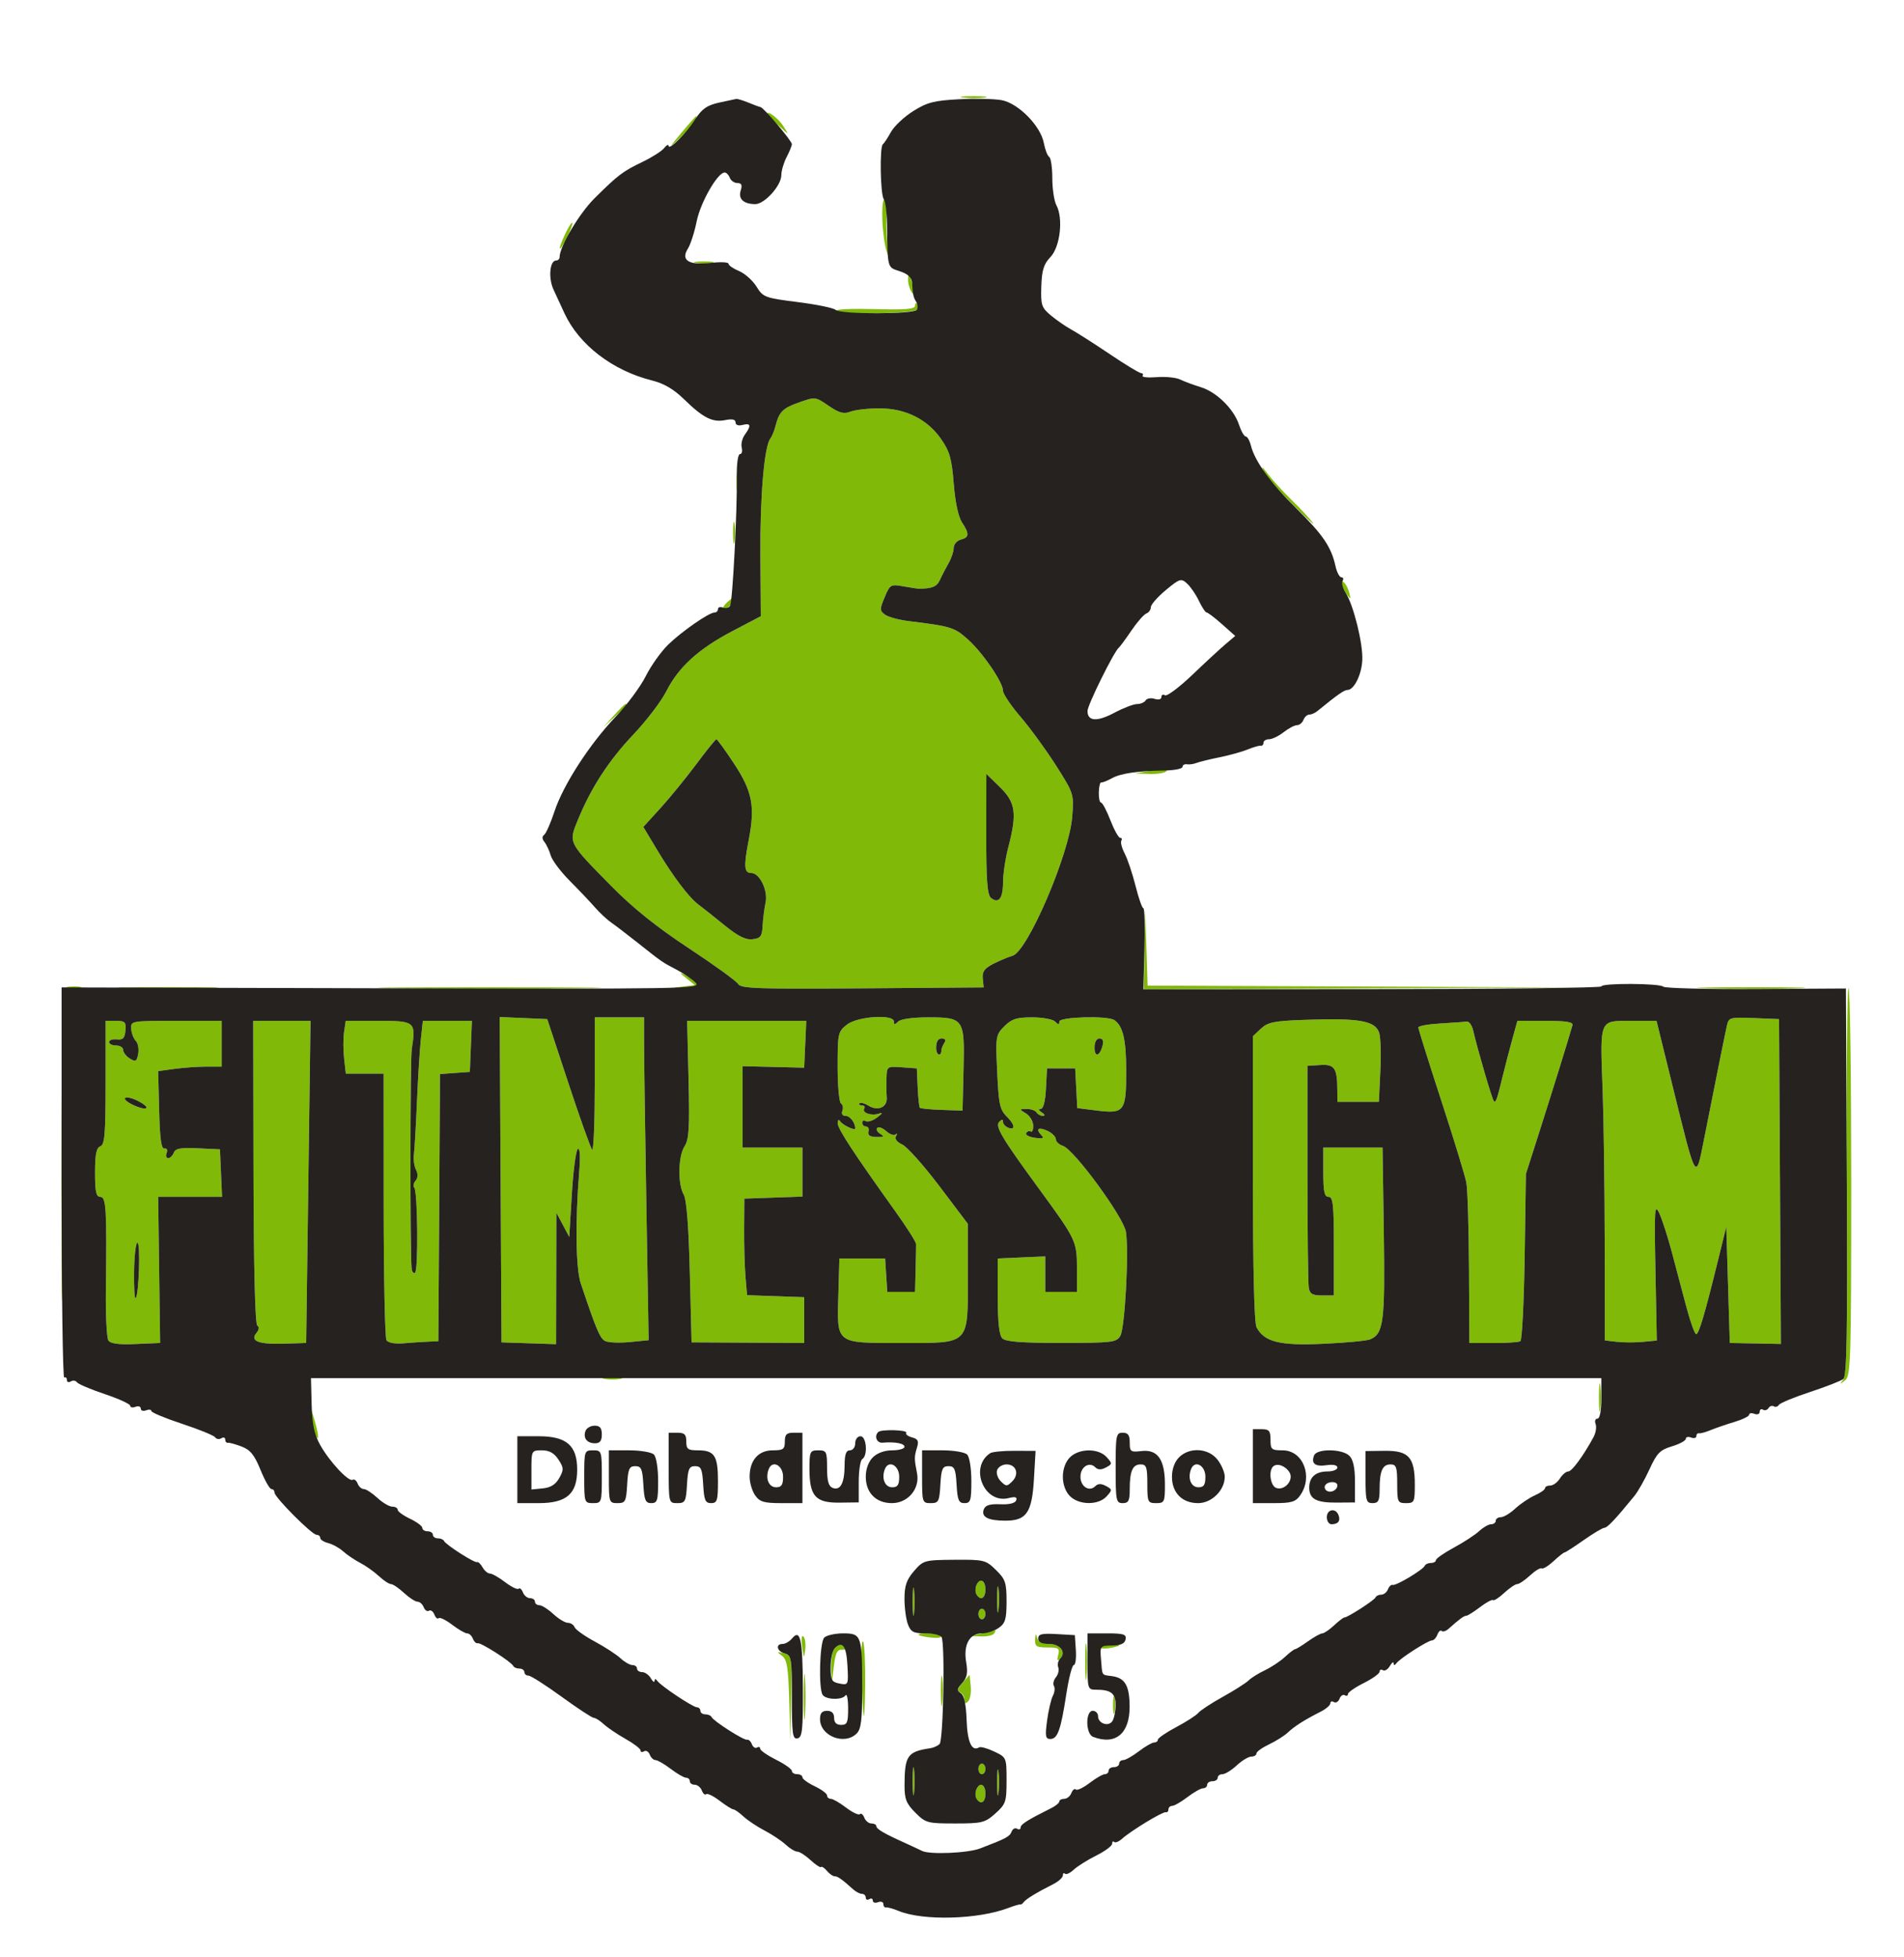 <svg xmlns="http://www.w3.org/2000/svg" width="541" height="556" viewBox="0 0 541 556" version="1.1"><path d="M 273.768 27.725 C 275.565 27.947, 278.265 27.943, 279.768 27.715 C 281.271 27.486, 279.800 27.304, 276.500 27.310 C 273.200 27.315, 271.971 27.502, 273.768 27.725 M 218 32.344 C 218 32.499, 219.412 33.948, 221.138 35.563 C 224.262 38.487, 224.268 38.489, 222.578 35.834 C 221.197 33.666, 218 31.229, 218 32.344 M 193.564 37.783 C 190.039 42.008, 189.969 42.187, 192.900 39.500 C 195.676 36.954, 198.720 32.925, 197.785 33.033 C 197.628 33.051, 195.729 35.188, 193.564 37.783 M 250.709 62.344 C 250.823 65.730, 251.383 69.850, 251.952 71.500 C 252.892 74.227, 252.926 74.135, 252.327 70.500 C 251.964 68.300, 251.763 64.402, 251.879 61.837 C 251.995 59.272, 251.733 56.952, 251.295 56.681 C 250.858 56.410, 250.594 58.959, 250.709 62.344 M 160.631 66.365 C 158.319 71.238, 158.676 72.309, 161.036 67.579 C 162.112 65.423, 162.828 63.495, 162.627 63.294 C 162.426 63.093, 161.528 64.475, 160.631 66.365 M 197.750 74.706 C 198.988 74.944, 201.012 74.944, 202.250 74.706 C 203.488 74.467, 202.475 74.272, 200 74.272 C 197.525 74.272, 196.512 74.467, 197.750 74.706 M 258.015 79.583 C 258.024 80.638, 258.487 82.175, 259.046 83 C 259.787 84.095, 259.880 83.691, 259.390 81.500 C 258.567 77.823, 257.995 77.025, 258.015 79.583 M 260 86.894 C 260 87.810, 257.108 88.042, 248.593 87.811 C 242.319 87.640, 237.395 87.838, 237.652 88.250 C 238.395 89.446, 259.789 89.150, 260.541 87.933 C 260.904 87.347, 260.930 86.597, 260.600 86.267 C 260.270 85.937, 260 86.219, 260 86.894 M 226.600 114.478 C 222.410 115.971, 221.337 117.092, 220.353 121 C 220.007 122.375, 219.346 123.985, 218.883 124.577 C 217.150 126.797, 215.933 141.060, 216.052 157.772 L 216.174 175.045 208.123 179.272 C 198.447 184.353, 192.788 189.502, 189.320 196.382 C 187.901 199.197, 183.702 204.707, 179.990 208.626 C 172.957 216.053, 167.971 223.719, 164.199 232.909 C 161.499 239.487, 161.331 239.154, 173.703 251.720 C 179.817 257.930, 186.535 263.317, 195.730 269.382 C 203.007 274.181, 209.328 278.764, 209.778 279.567 C 210.474 280.811, 215.696 280.988, 245.047 280.763 L 279.500 280.500 279.248 277.978 C 279.052 276.017, 279.718 275.088, 282.248 273.797 C 284.037 272.884, 286.488 271.859, 287.695 271.519 C 291.952 270.319, 303.836 242.652, 304.660 232.022 C 305.161 225.559, 305.120 225.428, 300.084 217.500 C 297.289 213.100, 292.752 206.874, 290.001 203.665 C 287.250 200.455, 285 197.119, 285 196.252 C 285 193.847, 279.322 185.524, 275.046 181.660 C 271.253 178.234, 270.130 177.884, 258.327 176.458 C 255.482 176.115, 252.402 175.283, 251.483 174.611 C 249.945 173.487, 249.937 173.087, 251.376 169.643 C 252.885 166.032, 253.075 165.922, 256.720 166.571 C 258.799 166.941, 260.725 167.243, 261 167.241 C 264.883 167.212, 266.198 166.672, 267.068 164.750 C 267.628 163.512, 268.735 161.375, 269.528 160 C 270.321 158.625, 270.977 156.670, 270.985 155.656 C 270.993 154.642, 271.900 153.577, 273 153.290 C 275.436 152.653, 275.500 151.693, 273.331 148.382 C 272.303 146.813, 271.404 142.588, 270.990 137.374 C 270.427 130.282, 269.845 128.233, 267.396 124.707 C 263.486 119.079, 257.282 116, 249.853 116 C 246.706 116, 243.032 116.417, 241.691 116.928 C 239.761 117.661, 238.505 117.348, 235.679 115.428 C 231.560 112.629, 231.736 112.647, 226.600 114.478 M 359.030 133.843 C 359.657 135.132, 363.386 139.407, 367.316 143.343 C 371.246 147.279, 373.811 149.600, 373.017 148.500 C 372.222 147.400, 369.500 144.475, 366.969 142 C 364.437 139.525, 361.358 136.150, 360.128 134.500 C 358.580 132.425, 358.241 132.222, 359.030 133.843 M 209.272 137 C 209.272 139.475, 209.467 140.488, 209.706 139.250 C 209.944 138.012, 209.944 135.988, 209.706 134.750 C 209.467 133.512, 209.272 134.525, 209.272 137 M 208.286 151.500 C 208.294 154.250, 208.488 155.256, 208.718 153.736 C 208.947 152.216, 208.941 149.966, 208.704 148.736 C 208.467 147.506, 208.279 148.750, 208.286 151.500 M 381 165.750 C 381 166.227, 381.653 167.491, 382.450 168.559 C 383.849 170.432, 383.880 170.420, 383.330 168.234 C 382.761 165.977, 381 164.099, 381 165.750 M 206.575 171.129 C 205.516 172.158, 205.124 173, 205.703 173 C 206.857 173, 209.523 170.162, 208.893 169.605 C 208.677 169.414, 207.634 170.100, 206.575 171.129 M 174.437 203.250 L 171.500 206.500 174.750 203.563 C 177.779 200.825, 178.460 200, 177.687 200 C 177.515 200, 176.052 201.463, 174.437 203.250 M 197.811 217.127 C 194.890 221.047, 190.317 226.650, 187.649 229.580 L 182.798 234.906 186.573 241.203 C 191.182 248.892, 195.793 255.010, 198.450 256.960 C 199.544 257.763, 202.842 260.378, 205.779 262.771 C 209.684 265.951, 211.844 267.038, 213.810 266.811 C 216.115 266.544, 216.527 265.999, 216.687 263 C 216.789 261.075, 217.170 258.088, 217.533 256.363 C 218.251 252.954, 215.843 248, 213.468 248 C 211.420 248, 211.278 246.149, 212.746 238.567 C 214.597 229.003, 213.764 224.769, 208.454 216.750 C 205.995 213.037, 203.790 210, 203.553 210 C 203.316 210, 200.732 213.207, 197.811 217.127 M 326.500 219 L 322.500 219.716 326.691 219.858 C 328.996 219.936, 331.160 219.550, 331.500 219 C 331.840 218.450, 331.754 218.064, 331.309 218.142 C 330.864 218.220, 328.700 218.606, 326.500 219 M 280.231 236.885 C 280.216 249.997, 280.523 254.189, 281.562 255.051 C 283.722 256.844, 285 255.208, 285 250.651 C 285 248.324, 285.675 243.829, 286.500 240.661 C 289.009 231.029, 288.584 227.976, 284.125 223.622 L 280.251 219.839 280.231 236.885 M 325.212 269.750 L 325 281 387.250 280.758 L 449.500 280.516 387.784 280.250 L 326.068 279.985 325.746 269.242 L 325.425 258.500 325.212 269.750 M 194.970 277.853 L 197.440 279.840 193.970 280.260 C 190.778 280.646, 190.850 280.693, 194.872 280.840 C 198.722 280.981, 199.091 280.814, 197.955 279.445 C 197.245 278.590, 195.727 277.435, 194.582 276.878 C 192.961 276.090, 193.047 276.306, 194.970 277.853 M 19.250 280.689 C 20.212 280.941, 21.788 280.941, 22.750 280.689 C 23.712 280.438, 22.925 280.232, 21 280.232 C 19.075 280.232, 18.288 280.438, 19.250 280.689 M 36.306 280.747 C 42.800 280.922, 53.150 280.921, 59.306 280.746 C 65.463 280.571, 60.150 280.428, 47.500 280.429 C 34.850 280.429, 29.813 280.573, 36.306 280.747 M 113.250 280.749 C 127.413 280.906, 150.588 280.906, 164.750 280.749 C 178.913 280.593, 167.325 280.465, 139 280.465 C 110.675 280.465, 99.088 280.593, 113.250 280.749 M 485.308 280.748 C 492.353 280.920, 503.603 280.919, 510.308 280.747 C 517.014 280.574, 511.250 280.433, 497.500 280.434 C 483.750 280.434, 478.264 280.576, 485.308 280.748 M 524.767 335.222 C 524.976 378.445, 524.762 390.603, 523.767 391.877 C 522.640 393.320, 522.694 393.348, 524.250 392.128 C 525.879 390.850, 526 386.955, 526 335.937 C 526 305.786, 525.663 280.909, 525.250 280.654 C 524.837 280.399, 524.620 304.955, 524.767 335.222 M 17.466 336 C 17.466 365.975, 17.594 378.237, 17.749 363.250 C 17.905 348.262, 17.905 323.737, 17.749 308.750 C 17.594 293.762, 17.466 306.025, 17.466 336 M 142.240 335.120 L 142.500 381.332 150.250 381.589 L 158 381.846 158.042 363.173 L 158.084 344.500 159.920 347.947 L 161.755 351.394 162.489 339.188 C 162.892 332.474, 163.656 326.713, 164.187 326.385 C 164.792 326.010, 164.928 328.523, 164.552 333.144 C 163.427 346.971, 163.615 360.383, 164.992 364.500 C 169.354 377.549, 170.458 380.173, 171.901 380.933 C 172.780 381.397, 175.932 381.537, 178.903 381.246 L 184.307 380.716 183.660 342.608 C 183.304 321.649, 183.010 301.012, 183.006 296.750 L 183 289 176 289 L 169 289 169 308.167 C 169 318.708, 168.662 326.996, 168.250 326.584 C 167.838 326.172, 164.800 317.659, 161.500 307.667 L 155.500 289.500 148.740 289.204 L 141.980 288.908 142.240 335.120 M 240.635 291.073 C 238.106 293.061, 238 293.544, 238 303.014 C 238 308.441, 238.430 313.148, 238.956 313.473 C 239.482 313.798, 239.659 314.725, 239.349 315.532 C 239.008 316.421, 239.378 317, 240.286 317 C 241.524 317, 243 318.931, 243 320.550 C 243 321.280, 239.500 319.646, 238.765 318.573 C 238.308 317.906, 238.025 318.096, 238.015 319.077 C 238 320.617, 242.486 327.474, 254.389 344.104 C 257.628 348.629, 260.286 352.820, 260.296 353.416 C 260.307 354.012, 260.244 357.313, 260.158 360.750 L 260 367 256.055 367 L 252.110 367 251.805 362.250 L 251.500 357.500 245 357.500 L 238.500 357.500 238.218 367.515 C 237.810 381.958, 237.228 381.500, 256.012 381.500 C 275.840 381.500, 275 382.353, 275 362.213 L 275 347.647 266.913 336.945 C 262.465 331.058, 257.715 325.736, 256.357 325.117 C 254.813 324.413, 254.156 323.525, 254.604 322.746 C 254.998 322.061, 254.948 321.838, 254.491 322.252 C 254.035 322.666, 252.836 322.256, 251.825 321.342 C 250.815 320.427, 249.666 320.001, 249.273 320.394 C 248.880 320.787, 249.220 321.527, 250.029 322.039 C 251.263 322.819, 251.218 322.972, 249.750 322.985 C 247.127 323.008, 246.484 322.629, 246.801 321.250 C 246.959 320.563, 246.618 320, 246.044 320 C 245.470 320, 245 319.523, 245 318.941 C 245 318.359, 245.449 318.160, 245.998 318.499 C 246.547 318.838, 248.010 318.359, 249.248 317.435 C 250.767 316.301, 250.930 315.947, 249.750 316.346 C 247.592 317.075, 244.813 316.112, 245.565 314.895 C 245.869 314.403, 245.566 314, 244.892 314 C 244.218 314, 243.923 313.744, 244.236 313.431 C 244.549 313.118, 245.689 313.414, 246.770 314.089 C 249.457 315.766, 252.187 314.538, 251.961 311.754 C 251.861 310.514, 251.828 308.012, 251.889 306.193 C 251.998 302.934, 252.063 302.890, 256.250 303.193 L 260.500 303.500 260.746 308.913 C 260.882 311.890, 261.165 314.498, 261.375 314.708 C 261.585 314.919, 264.400 315.183, 267.629 315.295 L 273.500 315.500 273.781 303.852 C 274.130 289.355, 273.888 289, 263.629 289 C 259.340 289, 255.912 289.488, 255.200 290.200 C 254.267 291.133, 254 291.133, 254 290.200 C 254 288.026, 243.649 288.702, 240.635 291.073 M 285.386 291.523 C 282.981 293.928, 282.883 294.473, 283.280 303.273 C 283.765 314.032, 284.002 315.144, 286.288 317.431 C 288.400 319.543, 288.516 321.135, 286.500 320.362 C 285.675 320.045, 285 319.294, 285 318.693 C 285 317.905, 284.696 317.904, 283.912 318.688 C 282.664 319.936, 284.630 323.239, 295.285 337.800 C 305.760 352.116, 305.992 352.601, 305.996 360.250 L 306 367 301.500 367 L 297 367 297 361.954 L 297 356.909 290.250 357.204 L 283.500 357.500 283.500 368.200 C 283.500 375.675, 283.894 379.292, 284.806 380.200 C 285.766 381.156, 290.224 381.497, 301.632 381.489 C 316.059 381.480, 317.235 381.339, 318.326 379.489 C 319.644 377.255, 320.817 355.440, 319.915 349.920 C 319.226 345.698, 305.154 326.501, 302.019 325.506 C 300.909 325.154, 300 324.293, 300 323.593 C 300 322.893, 298.875 321.808, 297.500 321.182 C 294.947 320.019, 294.178 320.778, 296.031 322.631 C 296.740 323.340, 296.117 323.524, 294.042 323.219 C 292.380 322.976, 291.272 322.369, 291.579 321.872 C 291.887 321.374, 292.478 321.177, 292.893 321.434 C 293.308 321.691, 293.615 320.910, 293.574 319.700 C 293.533 318.490, 292.600 316.953, 291.500 316.285 C 289.537 315.093, 289.540 315.070, 291.691 315.035 C 292.896 315.016, 294.160 315.450, 294.500 316 C 294.840 316.550, 295.654 316.993, 296.309 316.985 C 297.025 316.975, 296.901 316.582, 296 316 C 295.083 315.407, 294.966 315.025, 295.700 315.015 C 296.457 315.006, 297.011 312.878, 297.200 309.250 L 297.500 303.500 301.500 303.500 L 305.500 303.500 305.797 309.141 L 306.093 314.781 311.600 315.469 C 319.478 316.453, 320 315.760, 320 304.312 C 320 295.356, 319.080 291.421, 316.600 289.765 C 314.675 288.480, 301 288.861, 301 290.200 C 301 291.133, 300.733 291.133, 299.800 290.200 C 299.140 289.540, 296.195 289, 293.255 289 C 288.873 289, 287.454 289.455, 285.386 291.523 M 370.523 289.720 C 362.006 290.026, 360.213 290.390, 358.273 292.213 L 356 294.349 356 334.740 C 356 360.531, 356.372 375.827, 357.030 377.055 C 359.264 381.231, 363.564 382.295, 375.950 381.741 C 382.302 381.457, 388.304 380.894, 389.287 380.491 C 393.131 378.914, 393.564 375.567, 393.195 350.250 L 392.841 326 384.421 326 L 376 326 376 333 C 376 338.556, 376.310 340, 377.500 340 C 378.762 340, 379 342.222, 379 354 L 379 368 375.617 368 C 372.883 368, 372.163 367.568, 371.867 365.750 C 371.665 364.512, 371.500 349.836, 371.500 333.137 L 371.500 302.773 375.175 302.545 C 379.208 302.295, 379.960 303.421, 379.986 309.750 L 380 313 385.897 313 L 391.795 313 392.212 304.250 C 392.441 299.438, 392.288 294.526, 391.872 293.336 C 390.681 289.931, 386.132 289.161, 370.523 289.720 M 490.709 291.209 C 490.202 293.409, 488.124 303.721, 484.103 324 C 481.810 335.559, 481.989 335.865, 475.371 309.005 L 470.689 290 463.364 290 C 454.336 290, 454.617 289.309, 455.367 309.674 C 455.668 317.828, 455.933 337.163, 455.957 352.641 L 456 380.781 459.393 381.177 C 461.259 381.395, 464.580 381.402, 466.773 381.193 L 470.761 380.813 470.380 361.156 C 470.032 343.199, 470.127 341.776, 471.479 344.694 C 472.294 346.451, 473.890 351.401, 475.025 355.694 C 476.161 359.987, 478.019 366.988, 479.155 371.250 C 480.290 375.512, 481.546 379, 481.946 379 C 482.716 379, 484.359 373.452, 488.162 358 L 490.500 348.500 491 365 L 491.500 381.500 498.760 381.642 L 506.020 381.785 505.760 335.642 L 505.500 289.500 498.369 289.209 C 491.645 288.934, 491.207 289.048, 490.709 291.209 M 30 307.531 C 30 322.192, 29.754 325.157, 28.500 325.638 C 27.367 326.073, 27 327.902, 27 333.107 C 27 338.567, 27.312 340, 28.500 340 C 30.167 340, 30.366 343.341, 30.081 366.500 C 29.993 373.650, 30.317 380.085, 30.800 380.799 C 31.415 381.708, 33.757 382.009, 38.590 381.799 L 45.500 381.500 45.219 360.750 L 44.937 340 54.014 340 L 63.091 340 62.796 333.250 L 62.500 326.500 56.237 326.202 C 51.315 325.968, 49.847 326.235, 49.380 327.452 C 49.053 328.303, 48.336 329, 47.786 329 C 47.236 329, 47.043 328.330, 47.357 327.512 C 47.687 326.652, 47.416 326.124, 46.714 326.262 C 45.834 326.435, 45.423 323.445, 45.219 315.390 L 44.937 304.280 49.608 303.640 C 52.177 303.288, 56.241 303, 58.640 303 L 63 303 63 296.500 L 63 290 50.062 290 C 37.267 290, 37.126 290.025, 37.276 292.250 C 37.359 293.488, 37.949 295.037, 38.586 295.694 C 39.223 296.350, 39.529 298.012, 39.267 299.386 C 38.851 301.559, 38.541 301.731, 36.894 300.702 C 35.852 300.051, 35 298.952, 35 298.259 C 35 297.567, 34.100 297, 33 297 C 31.900 297, 31 296.555, 31 296.012 C 31 295.468, 31.991 295.131, 33.202 295.262 C 34.950 295.451, 35.454 294.932, 35.643 292.750 C 35.853 290.320, 35.538 290, 32.940 290 L 30 290 30 307.531 M 72.032 332.978 C 72.087 360.141, 72.483 376.180, 73.108 376.567 C 73.732 376.953, 73.642 377.726, 72.863 378.665 C 70.955 380.964, 73.489 381.943, 80.734 381.705 L 86.995 381.500 87.616 335.750 L 88.236 290 80.090 290 L 71.945 290 72.032 332.978 M 97.758 293.194 C 97.500 294.951, 97.508 298.326, 97.775 300.694 L 98.260 305 103.630 305 L 109 305 109.015 342.250 C 109.024 362.738, 109.379 380.048, 109.805 380.718 C 110.266 381.444, 112.179 381.802, 114.539 381.604 C 116.718 381.422, 119.861 381.211, 121.524 381.136 L 124.548 381 124.761 349.250 C 124.878 331.788, 124.980 314.713, 124.987 311.307 L 125 305.115 129.250 304.807 L 133.500 304.500 133.794 297.250 L 134.088 290 127.116 290 L 120.144 290 119.576 295.250 C 119.264 298.137, 118.766 306.125, 118.471 313 C 118.175 319.875, 117.784 326.625, 117.603 328 C 117.422 329.375, 117.694 331.316, 118.206 332.314 C 118.807 333.483, 118.761 334.583, 118.078 335.406 C 117.495 336.109, 117.326 336.992, 117.703 337.370 C 118.682 338.348, 118.888 360.951, 117.923 361.547 C 117.482 361.820, 117.047 361.246, 116.957 360.272 C 116.498 355.300, 116.539 301.011, 117.004 298 C 118.207 290.210, 117.959 290, 107.544 290 L 98.227 290 97.758 293.194 M 195.643 306.642 C 195.973 320.345, 195.775 323.694, 194.522 325.607 C 192.682 328.416, 192.525 336.302, 194.250 339.316 C 195.082 340.769, 195.667 348.165, 196 361.418 L 196.500 381.336 212.500 381.418 L 228.500 381.500 228.500 375 L 228.500 368.500 220.386 368.212 L 212.272 367.924 211.826 362.712 C 211.581 359.845, 211.407 353.675, 211.440 349 L 211.500 340.500 219.750 340.210 L 228 339.919 228 332.960 L 228 326 219.500 326 L 211 326 211 314.438 L 211 302.876 219.750 303.090 L 228.500 303.304 228.796 296.652 L 229.091 290 212.167 290 L 195.242 290 195.643 306.642 M 409.250 290.740 C 405.813 290.936, 403 291.448, 403 291.878 C 403 292.309, 405.923 301.625, 409.495 312.580 C 413.068 323.536, 416.283 334.044, 416.641 335.931 C 416.998 337.818, 417.338 348.843, 417.395 360.431 L 417.500 381.500 424.313 381.520 C 428.061 381.531, 431.518 381.298, 431.995 381.003 C 432.472 380.708, 433.022 369.899, 433.217 356.983 L 433.572 333.500 437.723 320.500 C 441.380 309.049, 445.767 294.903, 446.795 291.250 C 447.055 290.325, 445.067 290, 439.144 290 L 431.142 290 429.694 295.250 C 428.897 298.137, 427.696 302.750, 427.025 305.500 C 425.312 312.518, 425.019 313.352, 424.460 312.793 C 423.975 312.308, 419.820 298.117, 418.591 292.750 C 418.245 291.238, 417.408 290.087, 416.731 290.193 C 416.054 290.299, 412.688 290.545, 409.250 290.740 M 266 297.667 C 266 299.855, 267.465 300.338, 267.515 298.167 C 267.524 297.800, 267.888 296.938, 268.324 296.250 C 268.835 295.445, 268.563 295, 267.559 295 C 266.537 295, 266 295.918, 266 297.667 M 311 297.559 C 311 300.442, 312.482 300.089, 313.286 297.016 C 313.630 295.700, 313.324 295, 312.406 295 C 311.564 295, 311 296.027, 311 297.559 M 35.522 311.965 C 34.954 312.883, 40.786 315.547, 41.594 314.739 C 41.886 314.447, 40.751 313.523, 39.071 312.685 C 37.392 311.848, 35.795 311.523, 35.522 311.965 M 38.097 361.178 C 38.032 365.676, 38.233 369.100, 38.546 368.787 C 39.483 367.851, 39.961 353, 39.055 353 C 38.594 353, 38.163 356.680, 38.097 361.178 M 171.750 391.706 C 172.988 391.944, 175.012 391.944, 176.250 391.706 C 177.488 391.467, 176.475 391.272, 174 391.272 C 171.525 391.272, 170.512 391.467, 171.750 391.706 M 454.320 397 C 454.320 400.575, 454.502 402.038, 454.723 400.250 C 454.945 398.462, 454.945 395.538, 454.723 393.750 C 454.502 391.962, 454.320 393.425, 454.320 397 M 88.576 403.500 C 88.895 405.700, 89.555 407.912, 90.043 408.415 C 90.531 408.918, 90.469 407.568, 89.906 405.415 C 88.402 399.663, 87.920 398.970, 88.576 403.500 M 259.320 455 C 259.320 458.575, 259.502 460.038, 259.723 458.250 C 259.945 456.462, 259.945 453.538, 259.723 451.750 C 259.502 449.962, 259.320 451.425, 259.320 455 M 277.380 450.452 C 277.074 451.251, 277.114 452.376, 277.470 452.952 C 278.635 454.837, 280 454.053, 280 451.500 C 280 448.789, 278.282 448.102, 277.380 450.452 M 283.310 454.500 C 283.315 457.800, 283.502 459.029, 283.725 457.232 C 283.947 455.435, 283.943 452.735, 283.715 451.232 C 283.486 449.729, 283.304 451.200, 283.310 454.500 M 278 458.500 C 278 459.325, 278.450 460, 279 460 C 279.550 460, 280 459.325, 280 458.500 C 280 457.675, 279.550 457, 279 457 C 278.450 457, 278 457.675, 278 458.500 M 279 464 L 275.500 464.737 278.691 464.868 C 280.446 464.941, 282.160 464.550, 282.500 464 C 282.840 463.450, 282.979 463.059, 282.809 463.132 C 282.639 463.204, 280.925 463.595, 279 464 M 227.921 467.751 C 228.399 471.202, 228.468 471.272, 228.798 468.628 C 228.995 467.049, 228.762 465.362, 228.279 464.879 C 227.776 464.376, 227.623 465.601, 227.921 467.751 M 261 464.391 C 261 464.605, 262.543 464.961, 264.430 465.182 C 266.316 465.402, 267.640 465.226, 267.371 464.791 C 266.887 464.008, 261 463.638, 261 464.391 M 294.116 465.750 C 294.016 467.690, 294.498 468, 297.617 468 C 300.822 468, 301.169 468.244, 300.673 470.144 C 300.272 471.675, 300.420 471.980, 301.189 471.211 C 303.023 469.377, 301.282 467, 298.105 467 C 296.128 467, 294.995 466.419, 294.689 465.250 C 294.345 463.933, 294.203 464.057, 294.116 465.750 M 308.349 472 C 308.349 476.675, 308.522 478.587, 308.732 476.250 C 308.943 473.913, 308.943 470.087, 308.732 467.750 C 308.522 465.413, 308.349 467.325, 308.349 472 M 244.780 474.842 C 245.216 489.847, 245.666 491.637, 245.825 479 C 245.904 472.675, 245.639 466.979, 245.235 466.342 C 244.831 465.706, 244.626 469.531, 244.780 474.842 M 237.200 468.200 C 236.540 468.860, 236.071 471.447, 236.157 473.950 L 236.314 478.500 236.907 473.500 C 237.374 469.566, 237.871 468.529, 239.239 468.637 C 240.196 468.712, 240.732 468.375, 240.430 467.887 C 239.680 466.673, 238.625 466.775, 237.200 468.200 M 312.612 467.819 C 312.333 468.270, 313.432 468.443, 315.053 468.206 C 316.674 467.968, 318 467.599, 318 467.387 C 318 466.625, 313.107 467.017, 312.612 467.819 M 222.216 470.385 C 223.624 471.440, 223.989 473.715, 224.252 483.085 L 224.572 494.500 224.786 482.367 C 224.995 470.536, 224.944 470.219, 222.750 469.666 C 220.729 469.157, 220.675 469.230, 222.216 470.385 M 228.370 482 C 228.370 487.775, 228.535 490.137, 228.737 487.250 C 228.939 484.363, 228.939 479.637, 228.737 476.750 C 228.535 473.863, 228.370 476.225, 228.370 482 M 267.328 480.500 C 267.333 484.350, 267.513 485.802, 267.730 483.728 C 267.946 481.653, 267.943 478.503, 267.722 476.728 C 267.501 474.952, 267.324 476.650, 267.328 480.500 M 273.500 478.028 C 272.075 479.641, 271.860 480.418, 272.750 480.729 C 273.438 480.970, 274 481.894, 274 482.783 C 274 483.934, 274.309 484.091, 275.073 483.327 C 275.663 482.737, 276 480.794, 275.823 479.009 L 275.500 475.763 273.500 478.028 M 316.252 484.500 C 316.263 486.700, 316.468 487.482, 316.707 486.238 C 316.946 484.994, 316.937 483.194, 316.687 482.238 C 316.437 481.282, 316.241 482.300, 316.252 484.500 M 259.320 506 C 259.320 509.575, 259.502 511.038, 259.723 509.250 C 259.945 507.462, 259.945 504.538, 259.723 502.750 C 259.502 500.962, 259.320 502.425, 259.320 506 M 278 502.500 C 278 503.325, 278.450 504, 279 504 C 279.550 504, 280 503.325, 280 502.500 C 280 501.675, 279.550 501, 279 501 C 278.450 501, 278 501.675, 278 502.500 M 283.310 506.500 C 283.315 509.800, 283.502 511.029, 283.725 509.232 C 283.947 507.435, 283.943 504.735, 283.715 503.232 C 283.486 501.729, 283.304 503.200, 283.310 506.500 M 277.380 508.452 C 277.074 509.251, 277.114 510.376, 277.470 510.952 C 278.635 512.837, 280 512.053, 280 509.500 C 280 506.789, 278.282 506.102, 277.380 508.452" stroke="none" fill="#80b908" fill-rule="evenodd"/><path d="M 204.222 29.172 C 200.897 29.916, 199.420 30.950, 197.592 33.814 C 194.976 37.912, 190.018 42.862, 189.968 41.424 C 189.951 40.916, 189.388 41.201, 188.718 42.058 C 188.048 42.914, 185.285 44.680, 182.577 45.981 C 176.921 48.698, 175.620 49.687, 168.853 56.411 C 164.575 60.662, 159 70.065, 159 73.030 C 159 73.563, 158.559 74, 158.019 74 C 156.201 74, 155.752 78.955, 157.271 82.258 C 158.091 84.041, 159.493 87.075, 160.386 89 C 164.558 97.996, 174.093 105.298, 185.326 108.099 C 188.625 108.922, 191.472 110.592, 194.326 113.380 C 199.773 118.701, 202.446 120.061, 206.048 119.340 C 208.049 118.940, 209 119.150, 209 119.992 C 209 120.741, 209.793 121.026, 211 120.710 C 213.342 120.098, 213.526 120.898, 211.638 123.480 C 210.889 124.504, 210.492 126.165, 210.755 127.171 C 211.018 128.177, 210.789 129, 210.246 129 C 209.691 129, 209.301 131.739, 209.354 135.250 C 209.503 145.012, 208.158 170.935, 207.442 172.094 C 207.088 172.667, 206.168 172.895, 205.399 172.600 C 204.629 172.304, 204 172.499, 204 173.031 C 204 173.564, 203.566 174, 203.035 174 C 201.456 174, 193.772 179.322, 189.847 183.134 C 187.839 185.086, 184.972 189.116, 183.478 192.091 C 181.984 195.066, 178.167 200.220, 174.994 203.545 C 167.532 211.367, 160.017 222.984, 157.538 230.528 C 156.460 233.813, 155.138 236.803, 154.603 237.174 C 153.979 237.605, 154.012 238.325, 154.692 239.174 C 155.277 239.903, 156.080 241.625, 156.476 243 C 156.873 244.375, 159.290 247.603, 161.849 250.173 C 164.407 252.744, 167.625 256.134, 169 257.706 C 170.375 259.279, 172.454 261.226, 173.620 262.033 C 174.785 262.840, 178.160 265.416, 181.120 267.758 C 188.354 273.484, 187.993 273.234, 192.313 275.500 C 194.410 276.600, 196.840 278.285, 197.713 279.244 C 199.221 280.902, 194.804 280.976, 108.400 280.744 L 17.500 280.500 17.500 336.155 C 17.500 366.764, 17.837 391.600, 18.250 391.345 C 18.663 391.091, 19 391.385, 19 392 C 19 392.615, 19.500 392.809, 20.112 392.431 C 20.723 392.053, 21.511 392.158, 21.862 392.665 C 22.213 393.171, 25.762 394.681, 29.750 396.020 C 33.737 397.358, 37 398.850, 37 399.334 C 37 399.818, 37.675 399.955, 38.500 399.638 C 39.325 399.322, 40 399.547, 40 400.138 C 40 400.730, 40.675 400.955, 41.500 400.638 C 42.325 400.322, 43 400.406, 43 400.825 C 43 401.245, 46.937 402.885, 51.750 404.471 C 56.562 406.057, 60.787 407.782, 61.138 408.305 C 61.489 408.828, 62.277 408.947, 62.888 408.569 C 63.500 408.191, 64 408.359, 64 408.941 C 64 409.523, 64.337 409.936, 64.750 409.857 C 65.162 409.778, 66.922 410.258, 68.661 410.924 C 71.131 411.869, 72.304 413.321, 74.027 417.567 C 75.240 420.555, 76.630 423, 77.116 423 C 77.602 423, 78 423.450, 78 424 C 78 425.334, 88.627 436, 89.956 436 C 90.530 436, 91 436.401, 91 436.892 C 91 437.382, 92.021 438.040, 93.270 438.353 C 94.518 438.666, 96.431 439.728, 97.520 440.711 C 98.609 441.695, 100.776 443.159, 102.336 443.965 C 103.896 444.771, 106.281 446.458, 107.637 447.715 C 108.994 448.972, 110.549 450, 111.095 450 C 111.641 450, 113.301 451.125, 114.783 452.500 C 116.266 453.875, 117.999 455, 118.633 455 C 119.267 455, 120.056 455.704, 120.386 456.563 C 120.716 457.423, 121.392 457.876, 121.888 457.569 C 122.384 457.262, 123.073 457.748, 123.419 458.649 C 123.764 459.549, 124.317 460.016, 124.647 459.686 C 124.977 459.356, 126.696 460.192, 128.468 461.543 C 130.239 462.894, 132.161 464, 132.737 464 C 133.314 464, 134.047 464.679, 134.365 465.509 C 134.684 466.339, 135.294 466.916, 135.722 466.790 C 136.604 466.531, 145.323 472.101, 145.833 473.250 C 146.017 473.662, 146.804 474, 147.583 474 C 148.362 474, 149 474.450, 149 475 C 149 475.550, 149.522 476, 150.160 476 C 150.799 476, 155.037 478.700, 159.579 482 C 164.121 485.300, 168.239 488, 168.730 488 C 169.221 488, 170.495 488.810, 171.561 489.800 C 172.628 490.790, 175.412 492.673, 177.750 493.984 C 180.088 495.295, 182 496.762, 182 497.243 C 182 497.724, 182.453 497.838, 183.007 497.496 C 183.561 497.153, 184.284 497.577, 184.614 498.437 C 184.944 499.296, 185.686 500, 186.263 500 C 186.839 500, 188.786 501.125, 190.589 502.500 C 192.392 503.875, 194.347 505, 194.933 505 C 195.520 505, 196 505.450, 196 506 C 196 506.550, 196.627 507, 197.393 507 C 198.159 507, 199.070 507.739, 199.417 508.643 C 199.763 509.547, 200.317 510.016, 200.647 509.686 C 200.977 509.356, 202.696 510.192, 204.468 511.543 C 206.239 512.894, 208.003 514, 208.386 514 C 208.770 514, 210.047 514.897, 211.224 515.994 C 212.401 517.091, 215.107 518.896, 217.238 520.007 C 219.368 521.117, 222.071 522.920, 223.244 524.013 C 224.417 525.106, 225.902 526, 226.543 526 C 227.184 526, 228.871 527.078, 230.292 528.395 C 231.714 529.712, 233.065 530.601, 233.296 530.371 C 233.526 530.140, 234.284 530.638, 234.980 531.476 C 235.676 532.314, 236.659 533, 237.165 533 C 238.033 533, 239.214 533.836, 242.463 536.750 C 243.230 537.438, 244.339 538, 244.929 538 C 245.518 538, 246 538.477, 246 539.059 C 246 539.641, 246.450 539.840, 247 539.500 C 247.550 539.160, 248 539.344, 248 539.910 C 248 540.475, 248.675 540.678, 249.500 540.362 C 250.325 540.045, 251 540.284, 251 540.893 C 251 541.502, 251.338 541.927, 251.750 541.839 C 252.162 541.750, 253.795 542.210, 255.377 542.862 C 262.277 545.704, 277.945 545.273, 286.500 542.005 C 288.150 541.375, 289.675 540.929, 289.888 541.015 C 290.102 541.101, 290.552 540.795, 290.888 540.335 C 291.528 539.462, 294.590 537.597, 299.250 535.243 C 300.762 534.479, 302 533.361, 302 532.760 C 302 532.159, 302.273 531.940, 302.606 532.273 C 302.940 532.607, 304.063 532.087, 305.103 531.119 C 306.142 530.150, 309.019 528.346, 311.496 527.109 C 313.973 525.872, 316 524.366, 316 523.763 C 316 523.160, 316.263 522.929, 316.583 523.250 C 316.904 523.571, 317.917 523.159, 318.833 522.334 C 321.367 520.054, 330.400 514.574, 331.250 514.800 C 331.663 514.910, 332 514.550, 332 514 C 332 513.450, 332.480 513, 333.067 513 C 333.653 513, 335.608 511.875, 337.411 510.500 C 339.214 509.125, 341.209 508, 341.844 508 C 342.480 508, 343 507.550, 343 507 C 343 506.450, 343.675 506, 344.500 506 C 345.325 506, 346 505.550, 346 505 C 346 504.450, 346.609 504, 347.354 504 C 348.099 504, 349.922 502.875, 351.405 501.500 C 352.889 500.125, 354.755 499, 355.552 499 C 356.348 499, 357 498.601, 357 498.114 C 357 497.627, 358.615 496.461, 360.589 495.525 C 362.563 494.588, 364.964 493.074, 365.924 492.161 C 367.770 490.404, 370.724 488.529, 375.250 486.243 C 376.762 485.479, 378 484.410, 378 483.868 C 378 483.326, 378.453 483.162, 379.007 483.504 C 379.561 483.847, 380.283 483.426, 380.612 482.569 C 380.941 481.712, 381.612 481.260, 382.105 481.565 C 382.597 481.869, 383 481.721, 383 481.236 C 383 480.751, 385.025 479.343, 387.500 478.107 C 389.975 476.871, 392 475.415, 392 474.871 C 392 474.327, 392.422 474.143, 392.939 474.462 C 393.455 474.781, 394.341 474.245, 394.908 473.271 C 395.475 472.297, 395.960 471.950, 395.985 472.500 C 396.015 473.159, 396.281 473.156, 396.765 472.491 C 397.764 471.118, 405.734 466, 406.872 466 C 407.375 466, 408.070 465.261, 408.417 464.357 C 408.763 463.453, 409.315 462.982, 409.643 463.309 C 409.970 463.637, 410.844 463.364, 411.584 462.702 C 414.678 459.940, 415.954 459, 416.613 459 C 416.997 459, 418.761 457.894, 420.532 456.543 C 422.304 455.192, 423.963 454.296, 424.220 454.553 C 424.477 454.810, 425.905 453.890, 427.395 452.510 C 428.884 451.129, 430.549 450, 431.095 450 C 431.641 450, 433.275 448.899, 434.726 447.554 C 436.177 446.208, 437.676 445.300, 438.056 445.535 C 438.437 445.770, 439.953 444.846, 441.426 443.481 C 442.898 442.117, 444.309 441, 444.562 441 C 444.814 441, 447.261 439.425, 450 437.500 C 452.739 435.575, 455.387 434, 455.886 434 C 456.708 434, 459.080 431.480, 464.380 424.979 C 465.414 423.711, 467.355 420.281, 468.694 417.358 C 470.782 412.795, 471.685 411.875, 475.064 410.863 C 477.229 410.214, 479 409.257, 479 408.735 C 479 408.213, 479.675 408.045, 480.500 408.362 C 481.325 408.678, 482 408.501, 482 407.969 C 482 407.436, 482.337 407.073, 482.750 407.161 C 483.163 407.250, 484.652 406.844, 486.059 406.259 C 487.466 405.674, 490.504 404.630, 492.809 403.939 C 495.114 403.248, 497 402.319, 497 401.873 C 497 401.427, 497.675 401.322, 498.500 401.638 C 499.325 401.955, 500 401.689, 500 401.048 C 500 400.407, 500.419 400.141, 500.931 400.457 C 501.443 400.774, 502.149 400.568, 502.500 400 C 502.851 399.432, 503.526 399.207, 504 399.500 C 504.474 399.793, 505.123 399.611, 505.441 399.095 C 505.760 398.579, 509.729 396.937, 514.260 395.445 C 518.792 393.953, 523.066 392.285, 523.758 391.737 C 524.748 390.954, 524.962 378.998, 524.758 335.774 L 524.500 280.806 498.960 280.947 C 484.914 281.024, 473.064 280.730, 472.627 280.294 C 471.635 279.302, 455 279.235, 455 280.223 C 455 280.621, 425.723 280.964, 389.939 280.986 L 324.879 281.025 325.189 269.510 C 325.360 263.178, 325.217 257.997, 324.872 257.998 C 324.526 257.999, 323.529 255.156, 322.656 251.680 C 321.782 248.204, 320.401 244.074, 319.585 242.502 C 318.770 240.930, 318.331 239.274, 318.610 238.822 C 318.890 238.370, 318.741 238, 318.279 238 C 317.818 238, 316.567 235.750, 315.500 233 C 314.433 230.250, 313.239 228, 312.847 228 C 312.455 228, 312.172 226.673, 312.218 225.050 C 312.264 223.428, 312.571 222.173, 312.901 222.263 C 313.230 222.352, 314.595 221.819, 315.933 221.079 C 318.455 219.684, 323.095 219.012, 331.250 218.858 C 333.863 218.809, 336 218.351, 336 217.841 C 336 217.330, 336.563 217.003, 337.250 217.114 C 337.938 217.225, 339.175 217.049, 340 216.724 C 340.825 216.398, 343.767 215.678, 346.537 215.122 C 349.307 214.567, 352.907 213.565, 354.537 212.895 C 356.167 212.225, 357.837 211.750, 358.250 211.839 C 358.663 211.927, 359 211.550, 359 211 C 359 210.450, 359.717 210, 360.592 210 C 361.468 210, 363.329 209.100, 364.727 208 C 366.126 206.900, 367.836 206, 368.528 206 C 369.220 206, 370.045 205.325, 370.362 204.500 C 370.678 203.675, 371.420 203, 372.011 203 C 372.601 203, 373.628 202.557, 374.292 202.015 C 380.018 197.346, 381.938 196, 382.871 196 C 384.738 196, 386.887 191.666, 387.085 187.500 C 387.307 182.848, 384.566 171.793, 382.353 168.417 C 381.514 167.136, 381.118 165.618, 381.473 165.044 C 381.828 164.470, 381.677 164, 381.138 164 C 380.600 164, 379.838 162.537, 379.446 160.750 C 378.271 155.392, 375.864 151.851, 368.401 144.496 C 361.044 137.247, 356.550 131.039, 355.431 126.583 C 355.075 125.162, 354.417 124, 353.969 124 C 353.521 124, 352.660 122.500, 352.055 120.667 C 350.570 116.167, 345.677 111.359, 341.187 109.987 C 339.159 109.368, 336.537 108.393, 335.361 107.821 C 334.185 107.249, 331.190 106.943, 328.707 107.140 C 326.223 107.338, 324.400 107.162, 324.654 106.750 C 324.909 106.338, 324.720 106, 324.232 106 C 323.745 106, 319.751 103.579, 315.356 100.620 C 310.960 97.661, 306.045 94.518, 304.432 93.637 C 302.819 92.755, 300.192 90.941, 298.593 89.604 C 295.940 87.387, 295.702 86.666, 295.876 81.357 C 296.027 76.735, 296.561 75.023, 298.475 73.020 C 301.230 70.138, 302.162 62.039, 300.167 58.313 C 299.525 57.113, 299 53.653, 299 50.625 C 299 47.596, 298.601 44.871, 298.113 44.570 C 297.626 44.269, 296.938 42.485, 296.586 40.605 C 295.679 35.771, 289.356 29.345, 284.634 28.459 C 282.571 28.072, 277.112 27.953, 272.504 28.195 C 265.402 28.568, 263.415 29.082, 259.467 31.567 C 256.905 33.180, 254.065 35.850, 253.155 37.500 C 252.245 39.150, 251.206 40.725, 250.847 41 C 249.901 41.724, 250.138 55.302, 251.118 56.570 C 251.573 57.158, 251.986 60.308, 252.036 63.570 C 252.234 76.491, 252.065 75.866, 255.676 77.058 C 257.989 77.821, 259.046 78.816, 259.152 80.328 C 259.404 83.917, 259.520 84.447, 260.335 85.750 C 260.766 86.438, 260.840 87.450, 260.500 88 C 259.700 89.294, 238.718 89.318, 237.426 88.026 C 236.890 87.490, 232.054 86.497, 226.679 85.818 C 217.326 84.636, 216.821 84.447, 214.944 81.409 C 213.865 79.664, 211.636 77.678, 209.991 76.996 C 208.346 76.315, 207 75.383, 207 74.926 C 207 74.468, 204.758 74.360, 202.018 74.684 C 195.758 75.426, 193.353 73.952, 195.445 70.658 C 196.200 69.471, 197.333 65.945, 197.964 62.823 C 199.047 57.466, 203.907 49, 205.899 49 C 206.387 49, 207.045 49.675, 207.362 50.500 C 207.678 51.325, 208.657 52, 209.536 52 C 210.711 52, 210.956 52.563, 210.460 54.125 C 209.706 56.501, 211.265 57.960, 214.585 57.985 C 217.235 58.004, 221.998 52.725, 222.006 49.759 C 222.010 48.516, 222.685 46.211, 223.506 44.636 C 224.328 43.060, 225 41.400, 225 40.947 C 225 40.011, 216.987 30.545, 216.086 30.416 C 215.764 30.370, 214.233 29.808, 212.685 29.166 C 211.137 28.525, 209.562 28.048, 209.185 28.107 C 208.808 28.166, 206.575 28.645, 204.222 29.172 M 226.600 114.478 C 222.410 115.971, 221.337 117.092, 220.353 121 C 220.007 122.375, 219.346 123.985, 218.883 124.577 C 217.150 126.797, 215.933 141.060, 216.052 157.772 L 216.174 175.045 208.123 179.272 C 198.447 184.353, 192.788 189.502, 189.320 196.382 C 187.901 199.197, 183.702 204.707, 179.990 208.626 C 172.957 216.053, 167.971 223.719, 164.199 232.909 C 161.499 239.487, 161.331 239.154, 173.703 251.720 C 179.817 257.930, 186.535 263.317, 195.730 269.382 C 203.007 274.181, 209.328 278.764, 209.778 279.567 C 210.474 280.811, 215.696 280.988, 245.047 280.763 L 279.500 280.500 279.248 277.978 C 279.052 276.017, 279.718 275.088, 282.248 273.797 C 284.037 272.884, 286.488 271.859, 287.695 271.519 C 291.952 270.319, 303.836 242.652, 304.660 232.022 C 305.161 225.559, 305.120 225.428, 300.084 217.500 C 297.289 213.100, 292.752 206.874, 290.001 203.665 C 287.250 200.455, 285 197.119, 285 196.252 C 285 193.847, 279.322 185.524, 275.046 181.660 C 271.253 178.234, 270.130 177.884, 258.327 176.458 C 255.482 176.115, 252.402 175.283, 251.483 174.611 C 249.945 173.487, 249.937 173.087, 251.376 169.643 C 252.885 166.032, 253.075 165.922, 256.720 166.571 C 258.799 166.941, 260.725 167.243, 261 167.241 C 264.883 167.212, 266.198 166.672, 267.068 164.750 C 267.628 163.512, 268.735 161.375, 269.528 160 C 270.321 158.625, 270.977 156.670, 270.985 155.656 C 270.993 154.642, 271.900 153.577, 273 153.290 C 275.436 152.653, 275.500 151.693, 273.331 148.382 C 272.303 146.813, 271.404 142.588, 270.990 137.374 C 270.427 130.282, 269.845 128.233, 267.396 124.707 C 263.486 119.079, 257.282 116, 249.853 116 C 246.706 116, 243.032 116.417, 241.691 116.928 C 239.761 117.661, 238.505 117.348, 235.679 115.428 C 231.560 112.629, 231.736 112.647, 226.600 114.478 M 331.239 167.644 C 328.908 169.581, 327 171.755, 327 172.476 C 327 173.196, 326.422 174.008, 325.715 174.279 C 325.008 174.550, 323.097 176.736, 321.468 179.136 C 319.839 181.536, 318.228 183.725, 317.889 184 C 316.506 185.123, 309 200.302, 309 201.978 C 309 204.926, 311.706 205.100, 316.652 202.470 C 319.207 201.111, 322.104 200, 323.090 200 C 324.076 200, 325.171 199.532, 325.525 198.959 C 325.879 198.387, 327.030 198.192, 328.084 198.527 C 329.198 198.880, 330 198.663, 330 198.008 C 330 197.389, 330.460 197.166, 331.022 197.514 C 331.584 197.861, 335.072 195.254, 338.772 191.720 C 342.472 188.186, 346.733 184.251, 348.239 182.976 L 350.979 180.658 347.239 177.330 C 345.183 175.499, 343.214 174.001, 342.864 174.001 C 342.514 174, 341.523 172.514, 340.661 170.697 C 339.799 168.881, 338.280 166.658, 337.286 165.759 C 335.595 164.228, 335.206 164.350, 331.239 167.644 M 197.811 217.127 C 194.890 221.047, 190.317 226.650, 187.649 229.580 L 182.798 234.906 186.573 241.203 C 191.182 248.892, 195.793 255.010, 198.450 256.960 C 199.544 257.763, 202.842 260.378, 205.779 262.771 C 209.684 265.951, 211.844 267.038, 213.810 266.811 C 216.115 266.544, 216.527 265.999, 216.687 263 C 216.789 261.075, 217.170 258.088, 217.533 256.363 C 218.251 252.954, 215.843 248, 213.468 248 C 211.420 248, 211.278 246.149, 212.746 238.567 C 214.597 229.003, 213.764 224.769, 208.454 216.750 C 205.995 213.037, 203.790 210, 203.553 210 C 203.316 210, 200.732 213.207, 197.811 217.127 M 280.231 236.885 C 280.216 249.997, 280.523 254.189, 281.562 255.051 C 283.722 256.844, 285 255.208, 285 250.651 C 285 248.324, 285.675 243.829, 286.500 240.661 C 289.009 231.029, 288.584 227.976, 284.125 223.622 L 280.251 219.839 280.231 236.885 M 142.240 335.120 L 142.500 381.332 150.250 381.589 L 158 381.846 158.042 363.173 L 158.084 344.500 159.920 347.947 L 161.755 351.394 162.489 339.188 C 162.892 332.474, 163.656 326.713, 164.187 326.385 C 164.792 326.010, 164.928 328.523, 164.552 333.144 C 163.427 346.971, 163.615 360.383, 164.992 364.500 C 169.354 377.549, 170.458 380.173, 171.901 380.933 C 172.780 381.397, 175.932 381.537, 178.903 381.246 L 184.307 380.716 183.660 342.608 C 183.304 321.649, 183.010 301.012, 183.006 296.750 L 183 289 176 289 L 169 289 169 308.167 C 169 318.708, 168.662 326.996, 168.250 326.584 C 167.838 326.172, 164.800 317.659, 161.500 307.667 L 155.500 289.500 148.740 289.204 L 141.980 288.908 142.240 335.120 M 240.635 291.073 C 238.106 293.061, 238 293.544, 238 303.014 C 238 308.441, 238.430 313.148, 238.956 313.473 C 239.482 313.798, 239.659 314.725, 239.349 315.532 C 239.008 316.421, 239.378 317, 240.286 317 C 241.524 317, 243 318.931, 243 320.550 C 243 321.280, 239.500 319.646, 238.765 318.573 C 238.308 317.906, 238.025 318.096, 238.015 319.077 C 238 320.617, 242.486 327.474, 254.389 344.104 C 257.628 348.629, 260.286 352.820, 260.296 353.416 C 260.307 354.012, 260.244 357.313, 260.158 360.750 L 260 367 256.055 367 L 252.110 367 251.805 362.250 L 251.500 357.500 245 357.500 L 238.500 357.500 238.218 367.515 C 237.810 381.958, 237.228 381.500, 256.012 381.500 C 275.840 381.500, 275 382.353, 275 362.213 L 275 347.647 266.913 336.945 C 262.465 331.058, 257.715 325.736, 256.357 325.117 C 254.813 324.413, 254.156 323.525, 254.604 322.746 C 254.998 322.061, 254.948 321.838, 254.491 322.252 C 254.035 322.666, 252.836 322.256, 251.825 321.342 C 250.815 320.427, 249.666 320.001, 249.273 320.394 C 248.880 320.787, 249.220 321.527, 250.029 322.039 C 251.263 322.819, 251.218 322.972, 249.750 322.985 C 247.127 323.008, 246.484 322.629, 246.801 321.250 C 246.959 320.563, 246.618 320, 246.044 320 C 245.470 320, 245 319.523, 245 318.941 C 245 318.359, 245.449 318.160, 245.998 318.499 C 246.547 318.838, 248.010 318.359, 249.248 317.435 C 250.767 316.301, 250.930 315.947, 249.750 316.346 C 247.592 317.075, 244.813 316.112, 245.565 314.895 C 245.869 314.403, 245.566 314, 244.892 314 C 244.218 314, 243.923 313.744, 244.236 313.431 C 244.549 313.118, 245.689 313.414, 246.770 314.089 C 249.457 315.766, 252.187 314.538, 251.961 311.754 C 251.861 310.514, 251.828 308.012, 251.889 306.193 C 251.998 302.934, 252.063 302.890, 256.250 303.193 L 260.500 303.500 260.746 308.913 C 260.882 311.890, 261.165 314.498, 261.375 314.708 C 261.585 314.919, 264.400 315.183, 267.629 315.295 L 273.500 315.500 273.781 303.852 C 274.130 289.355, 273.888 289, 263.629 289 C 259.340 289, 255.912 289.488, 255.200 290.200 C 254.267 291.133, 254 291.133, 254 290.200 C 254 288.026, 243.649 288.702, 240.635 291.073 M 285.386 291.523 C 282.981 293.928, 282.883 294.473, 283.280 303.273 C 283.765 314.032, 284.002 315.144, 286.288 317.431 C 288.400 319.543, 288.516 321.135, 286.500 320.362 C 285.675 320.045, 285 319.294, 285 318.693 C 285 317.905, 284.696 317.904, 283.912 318.688 C 282.664 319.936, 284.630 323.239, 295.285 337.800 C 305.760 352.116, 305.992 352.601, 305.996 360.250 L 306 367 301.500 367 L 297 367 297 361.954 L 297 356.909 290.250 357.204 L 283.500 357.500 283.500 368.200 C 283.500 375.675, 283.894 379.292, 284.806 380.200 C 285.766 381.156, 290.224 381.497, 301.632 381.489 C 316.059 381.480, 317.235 381.339, 318.326 379.489 C 319.644 377.255, 320.817 355.440, 319.915 349.920 C 319.226 345.698, 305.154 326.501, 302.019 325.506 C 300.909 325.154, 300 324.293, 300 323.593 C 300 322.893, 298.875 321.808, 297.500 321.182 C 294.947 320.019, 294.178 320.778, 296.031 322.631 C 296.740 323.340, 296.117 323.524, 294.042 323.219 C 292.380 322.976, 291.272 322.369, 291.579 321.872 C 291.887 321.374, 292.478 321.177, 292.893 321.434 C 293.308 321.691, 293.615 320.910, 293.574 319.700 C 293.533 318.490, 292.600 316.953, 291.500 316.285 C 289.537 315.093, 289.540 315.070, 291.691 315.035 C 292.896 315.016, 294.160 315.450, 294.500 316 C 294.840 316.550, 295.654 316.993, 296.309 316.985 C 297.025 316.975, 296.901 316.582, 296 316 C 295.083 315.407, 294.966 315.025, 295.700 315.015 C 296.457 315.006, 297.011 312.878, 297.200 309.250 L 297.500 303.500 301.500 303.500 L 305.500 303.500 305.797 309.141 L 306.093 314.781 311.600 315.469 C 319.478 316.453, 320 315.760, 320 304.312 C 320 295.356, 319.080 291.421, 316.600 289.765 C 314.675 288.480, 301 288.861, 301 290.200 C 301 291.133, 300.733 291.133, 299.800 290.200 C 299.140 289.540, 296.195 289, 293.255 289 C 288.873 289, 287.454 289.455, 285.386 291.523 M 370.523 289.720 C 362.006 290.026, 360.213 290.390, 358.273 292.213 L 356 294.349 356 334.740 C 356 360.531, 356.372 375.827, 357.030 377.055 C 359.264 381.231, 363.564 382.295, 375.950 381.741 C 382.302 381.457, 388.304 380.894, 389.287 380.491 C 393.131 378.914, 393.564 375.567, 393.195 350.250 L 392.841 326 384.421 326 L 376 326 376 333 C 376 338.556, 376.310 340, 377.500 340 C 378.762 340, 379 342.222, 379 354 L 379 368 375.617 368 C 372.883 368, 372.163 367.568, 371.867 365.750 C 371.665 364.512, 371.500 349.836, 371.500 333.137 L 371.500 302.773 375.175 302.545 C 379.208 302.295, 379.960 303.421, 379.986 309.750 L 380 313 385.897 313 L 391.795 313 392.212 304.250 C 392.441 299.438, 392.288 294.526, 391.872 293.336 C 390.681 289.931, 386.132 289.161, 370.523 289.720 M 490.709 291.209 C 490.202 293.409, 488.124 303.721, 484.103 324 C 481.810 335.559, 481.989 335.865, 475.371 309.005 L 470.689 290 463.364 290 C 454.336 290, 454.617 289.309, 455.367 309.674 C 455.668 317.828, 455.933 337.163, 455.957 352.641 L 456 380.781 459.393 381.177 C 461.259 381.395, 464.580 381.402, 466.773 381.193 L 470.761 380.813 470.380 361.156 C 470.032 343.199, 470.127 341.776, 471.479 344.694 C 472.294 346.451, 473.890 351.401, 475.025 355.694 C 476.161 359.987, 478.019 366.988, 479.155 371.250 C 480.290 375.512, 481.546 379, 481.946 379 C 482.716 379, 484.359 373.452, 488.162 358 L 490.500 348.500 491 365 L 491.500 381.500 498.760 381.642 L 506.020 381.785 505.760 335.642 L 505.500 289.500 498.369 289.209 C 491.645 288.934, 491.207 289.048, 490.709 291.209 M 30 307.531 C 30 322.192, 29.754 325.157, 28.500 325.638 C 27.367 326.073, 27 327.902, 27 333.107 C 27 338.567, 27.312 340, 28.500 340 C 30.167 340, 30.366 343.341, 30.081 366.500 C 29.993 373.650, 30.317 380.085, 30.800 380.799 C 31.415 381.708, 33.757 382.009, 38.590 381.799 L 45.500 381.500 45.219 360.750 L 44.937 340 54.014 340 L 63.091 340 62.796 333.250 L 62.500 326.500 56.237 326.202 C 51.315 325.968, 49.847 326.235, 49.380 327.452 C 49.053 328.303, 48.336 329, 47.786 329 C 47.236 329, 47.043 328.330, 47.357 327.512 C 47.687 326.652, 47.416 326.124, 46.714 326.262 C 45.834 326.435, 45.423 323.445, 45.219 315.390 L 44.937 304.280 49.608 303.640 C 52.177 303.288, 56.241 303, 58.640 303 L 63 303 63 296.500 L 63 290 50.062 290 C 37.267 290, 37.126 290.025, 37.276 292.250 C 37.359 293.488, 37.949 295.037, 38.586 295.694 C 39.223 296.350, 39.529 298.012, 39.267 299.386 C 38.851 301.559, 38.541 301.731, 36.894 300.702 C 35.852 300.051, 35 298.952, 35 298.259 C 35 297.567, 34.100 297, 33 297 C 31.900 297, 31 296.555, 31 296.012 C 31 295.468, 31.991 295.131, 33.202 295.262 C 34.950 295.451, 35.454 294.932, 35.643 292.750 C 35.853 290.320, 35.538 290, 32.940 290 L 30 290 30 307.531 M 72.032 332.978 C 72.087 360.141, 72.483 376.180, 73.108 376.567 C 73.732 376.953, 73.642 377.726, 72.863 378.665 C 70.955 380.964, 73.489 381.943, 80.734 381.705 L 86.995 381.500 87.616 335.750 L 88.236 290 80.090 290 L 71.945 290 72.032 332.978 M 97.758 293.194 C 97.500 294.951, 97.508 298.326, 97.775 300.694 L 98.260 305 103.630 305 L 109 305 109.015 342.250 C 109.024 362.738, 109.379 380.048, 109.805 380.718 C 110.266 381.444, 112.179 381.802, 114.539 381.604 C 116.718 381.422, 119.861 381.211, 121.524 381.136 L 124.548 381 124.761 349.250 C 124.878 331.788, 124.980 314.713, 124.987 311.307 L 125 305.115 129.250 304.807 L 133.500 304.500 133.794 297.250 L 134.088 290 127.116 290 L 120.144 290 119.576 295.250 C 119.264 298.137, 118.766 306.125, 118.471 313 C 118.175 319.875, 117.784 326.625, 117.603 328 C 117.422 329.375, 117.694 331.316, 118.206 332.314 C 118.807 333.483, 118.761 334.583, 118.078 335.406 C 117.495 336.109, 117.326 336.992, 117.703 337.370 C 118.682 338.348, 118.888 360.951, 117.923 361.547 C 117.482 361.820, 117.047 361.246, 116.957 360.272 C 116.498 355.300, 116.539 301.011, 117.004 298 C 118.207 290.210, 117.959 290, 107.544 290 L 98.227 290 97.758 293.194 M 195.643 306.642 C 195.973 320.345, 195.775 323.694, 194.522 325.607 C 192.682 328.416, 192.525 336.302, 194.250 339.316 C 195.082 340.769, 195.667 348.165, 196 361.418 L 196.500 381.336 212.500 381.418 L 228.500 381.500 228.500 375 L 228.500 368.500 220.386 368.212 L 212.272 367.924 211.826 362.712 C 211.581 359.845, 211.407 353.675, 211.440 349 L 211.500 340.500 219.750 340.210 L 228 339.919 228 332.960 L 228 326 219.500 326 L 211 326 211 314.438 L 211 302.876 219.750 303.090 L 228.500 303.304 228.796 296.652 L 229.091 290 212.167 290 L 195.242 290 195.643 306.642 M 409.250 290.740 C 405.813 290.936, 403 291.448, 403 291.878 C 403 292.309, 405.923 301.625, 409.495 312.580 C 413.068 323.536, 416.283 334.044, 416.641 335.931 C 416.998 337.818, 417.338 348.843, 417.395 360.431 L 417.500 381.500 424.313 381.520 C 428.061 381.531, 431.518 381.298, 431.995 381.003 C 432.472 380.708, 433.022 369.899, 433.217 356.983 L 433.572 333.500 437.723 320.500 C 441.380 309.049, 445.767 294.903, 446.795 291.250 C 447.055 290.325, 445.067 290, 439.144 290 L 431.142 290 429.694 295.250 C 428.897 298.137, 427.696 302.750, 427.025 305.500 C 425.312 312.518, 425.019 313.352, 424.460 312.793 C 423.975 312.308, 419.820 298.117, 418.591 292.750 C 418.245 291.238, 417.408 290.087, 416.731 290.193 C 416.054 290.299, 412.688 290.545, 409.250 290.740 M 266 297.667 C 266 299.855, 267.465 300.338, 267.515 298.167 C 267.524 297.800, 267.888 296.938, 268.324 296.250 C 268.835 295.445, 268.563 295, 267.559 295 C 266.537 295, 266 295.918, 266 297.667 M 311 297.559 C 311 300.442, 312.482 300.089, 313.286 297.016 C 313.630 295.700, 313.324 295, 312.406 295 C 311.564 295, 311 296.027, 311 297.559 M 35.522 311.965 C 34.954 312.883, 40.786 315.547, 41.594 314.739 C 41.886 314.447, 40.751 313.523, 39.071 312.685 C 37.392 311.848, 35.795 311.523, 35.522 311.965 M 38.097 361.178 C 38.032 365.676, 38.233 369.100, 38.546 368.787 C 39.483 367.851, 39.961 353, 39.055 353 C 38.594 353, 38.163 356.680, 38.097 361.178 M 88.552 399 C 88.697 404.660, 89.295 407.481, 90.988 410.500 C 93.647 415.242, 99.092 421.061, 100.219 420.365 C 100.656 420.094, 101.284 420.577, 101.614 421.437 C 101.944 422.296, 102.733 423, 103.367 423 C 104.001 423, 105.734 424.125, 107.217 425.500 C 108.699 426.875, 110.607 428, 111.456 428 C 112.305 428, 113 428.399, 113 428.886 C 113 429.373, 114.575 430.520, 116.500 431.433 C 118.425 432.346, 120 433.523, 120 434.047 C 120 434.571, 120.675 435, 121.500 435 C 122.325 435, 123 435.450, 123 436 C 123 436.550, 123.638 437, 124.417 437 C 125.196 437, 125.983 437.337, 126.167 437.750 C 126.638 438.811, 134.867 444.074, 135.564 443.760 C 135.881 443.617, 136.581 444.288, 137.120 445.250 C 137.659 446.212, 138.597 447, 139.205 447 C 139.814 447, 141.761 448.106, 143.532 449.457 C 145.304 450.808, 147.023 451.644, 147.353 451.314 C 147.683 450.984, 148.237 451.453, 148.583 452.357 C 148.930 453.261, 149.841 454, 150.607 454 C 151.373 454, 152 454.450, 152 455 C 152 455.550, 152.567 456, 153.260 456 C 153.953 456, 155.734 457.125, 157.217 458.500 C 158.699 459.875, 160.559 461, 161.349 461 C 162.140 461, 163.004 461.563, 163.271 462.250 C 163.539 462.938, 166.111 464.766, 168.988 466.313 C 171.865 467.860, 175.155 469.998, 176.298 471.063 C 177.442 472.128, 178.967 473, 179.689 473 C 180.410 473, 181 473.450, 181 474 C 181 474.550, 181.653 475, 182.450 475 C 183.248 475, 184.359 475.788, 184.920 476.750 C 185.481 477.712, 185.960 478.050, 185.985 477.500 C 186.015 476.833, 186.276 476.833, 186.765 477.500 C 187.848 478.974, 196.899 485, 198.029 485 C 198.563 485, 199 485.450, 199 486 C 199 486.550, 199.637 487, 200.417 487 C 201.196 487, 201.983 487.337, 202.167 487.750 C 202.677 488.899, 211.396 494.469, 212.278 494.210 C 212.706 494.084, 213.315 494.658, 213.633 495.485 C 213.950 496.312, 214.612 496.740, 215.105 496.435 C 215.597 496.131, 216 496.279, 216 496.764 C 216 497.249, 218.025 498.657, 220.500 499.893 C 222.975 501.129, 225 502.559, 225 503.070 C 225 503.582, 225.675 504, 226.500 504 C 227.325 504, 228 504.399, 228 504.886 C 228 505.373, 229.575 506.520, 231.500 507.433 C 233.425 508.346, 235 509.523, 235 510.047 C 235 510.571, 235.480 511, 236.067 511 C 236.653 511, 238.606 512.123, 240.405 513.495 C 242.204 514.868, 243.963 515.703, 244.315 515.352 C 244.666 515.001, 245.237 515.453, 245.583 516.357 C 245.930 517.261, 246.841 518, 247.607 518 C 248.373 518, 249 518.343, 249 518.763 C 249 519.562, 251.153 520.829, 257 523.470 C 258.925 524.339, 261.175 525.388, 262 525.800 C 264.186 526.893, 275.006 526.429, 278.500 525.093 C 285.862 522.279, 286.889 521.732, 287.421 520.345 C 287.732 519.536, 288.439 519.153, 288.993 519.496 C 289.547 519.838, 290 519.674, 290 519.132 C 290 518.243, 291.981 516.994, 298.742 513.619 C 299.975 513.004, 300.988 512.163, 300.992 511.750 C 300.996 511.337, 301.627 511, 302.393 511 C 303.159 511, 304.070 510.261, 304.417 509.357 C 304.763 508.453, 305.334 508.001, 305.685 508.352 C 306.037 508.703, 307.796 507.868, 309.595 506.495 C 311.394 505.123, 313.347 504, 313.933 504 C 314.520 504, 315 503.550, 315 503 C 315 502.450, 315.675 502, 316.500 502 C 317.325 502, 318 501.550, 318 501 C 318 500.450, 318.520 500, 319.156 500 C 319.791 500, 321.786 498.875, 323.589 497.500 C 325.392 496.125, 327.347 495, 327.933 495 C 328.520 495, 329 494.638, 329 494.196 C 329 493.755, 331.363 492.139, 334.250 490.606 C 337.137 489.074, 339.950 487.259, 340.500 486.573 C 341.050 485.888, 344.190 483.832, 347.479 482.006 C 350.767 480.180, 354.051 478.092, 354.775 477.367 C 355.500 476.643, 357.587 475.341, 359.412 474.475 C 361.237 473.609, 363.793 471.910, 365.091 470.700 C 366.390 469.490, 367.689 468.499, 367.977 468.498 C 368.264 468.498, 369.919 467.485, 371.654 466.248 C 373.389 465.012, 375.217 464, 375.716 464 C 376.215 464, 377.710 462.988, 379.038 461.750 C 380.366 460.512, 381.689 459.497, 381.977 459.494 C 382.915 459.484, 390.491 454.607, 390.833 453.793 C 391.017 453.357, 391.756 453, 392.476 453 C 393.197 453, 394.047 452.321, 394.365 451.491 C 394.684 450.661, 395.294 450.095, 395.722 450.235 C 396.647 450.536, 404.354 445.933, 404.833 444.793 C 405.017 444.357, 405.804 444, 406.583 444 C 407.363 444, 408 443.638, 408 443.196 C 408 442.755, 410.299 441.151, 413.110 439.633 C 415.920 438.116, 419.155 436.002, 420.298 434.937 C 421.442 433.872, 422.967 433, 423.689 433 C 424.410 433, 425 432.550, 425 432 C 425 431.450, 425.652 431, 426.448 431 C 427.245 431, 429.093 429.892, 430.555 428.537 C 432.017 427.182, 434.515 425.497, 436.106 424.793 C 437.698 424.088, 439 423.172, 439 422.756 C 439 422.340, 439.671 422, 440.492 422 C 441.312 422, 442.545 421.100, 443.232 420 C 443.919 418.900, 444.987 418, 445.605 418 C 446.638 418, 449.812 413.694, 452.761 408.290 C 453.425 407.074, 453.702 405.386, 453.377 404.540 C 453.052 403.693, 453.284 403, 453.893 403 C 454.574 403, 455 400.787, 455 397.250 L 455 391.500 271.680 391.500 L 88.360 391.500 88.552 399 M 166.380 406.452 C 165.605 408.473, 166.758 410, 169.059 410 C 170.463 410, 171 409.308, 171 407.500 C 171 405.654, 170.469 405, 168.969 405 C 167.851 405, 166.686 405.653, 166.380 406.452 M 249.530 406.803 C 248.330 408.003, 249.121 409.966, 250.750 409.830 C 254.329 409.530, 257 410.030, 257 411 C 257 411.550, 255.425 412, 253.500 412 C 251.333 412, 249.238 412.762, 248 414 C 246.762 415.238, 246 417.333, 246 419.500 C 246 424.066, 248.905 427, 253.427 427 C 257.991 427, 261.431 422.910, 260.562 418.515 C 259.750 414.406, 259.750 413.844, 260.560 411.191 C 261.119 409.358, 260.827 408.767, 259.143 408.327 C 257.977 408.022, 257.231 407.435, 257.486 407.023 C 258.005 406.183, 250.362 405.972, 249.530 406.803 M 356 416.500 L 356 427 361.943 427 C 366.951 427, 368.132 426.650, 369.443 424.777 C 373.178 419.445, 370.265 412, 364.443 412 C 361.284 412, 361 411.752, 361 409 C 361 406.467, 360.611 406, 358.500 406 L 356 406 356 416.500 M 190 417 C 190 426.943, 190.014 427, 192.448 427 C 194.696 427, 194.920 426.571, 195.198 421.750 C 195.456 417.267, 195.792 416.500, 197.500 416.500 C 199.208 416.500, 199.544 417.267, 199.802 421.750 C 200.057 426.183, 200.408 427, 202.052 427 C 203.776 427, 204 426.277, 204 420.700 C 204 413.521, 203.003 412, 198.300 412 C 195.447 412, 195 411.662, 195 409.500 C 195 407.500, 194.500 407, 192.500 407 L 190 407 190 417 M 223 409.500 C 223 411.683, 222.563 412, 219.557 412 C 215.484 412, 213 414.841, 213 419.500 C 213 421.180, 213.701 423.555, 214.557 424.777 C 215.868 426.650, 217.049 427, 222.057 427 L 228 427 228 417 L 228 407 225.500 407 C 223.500 407, 223 407.500, 223 409.500 M 317 417 C 317 426.333, 317.133 427, 319 427 C 320.660 427, 321 426.333, 321 423.082 C 321 417.873, 321.822 416, 324.107 416 C 325.735 416, 326 416.770, 326 421.500 C 326 426.700, 326.136 427, 328.500 427 C 330.851 427, 331 426.685, 331 421.723 C 331 414.634, 328.939 411.672, 324.377 412.204 C 321.251 412.569, 321 412.390, 321 409.799 C 321 407.667, 320.524 407, 319 407 C 317.133 407, 317 407.667, 317 417 M 147 417.500 L 147 427 153.045 427 C 160.985 427, 164 424.385, 164 417.500 C 164 410.615, 160.985 408, 153.045 408 L 147 408 147 417.500 M 243 410 C 243 411.111, 242.333 412, 241.500 412 C 240.404 412, 239.996 413.146, 239.985 416.250 C 239.966 421.300, 238.798 423.520, 236.601 422.677 C 235.427 422.226, 235 420.722, 235 417.031 C 235 412.331, 234.835 412, 232.500 412 C 230.149 412, 230 412.315, 230 417.277 C 230 425.014, 231.715 426.940, 238.530 426.858 L 244 426.793 244 420.956 C 244 417.745, 244.450 414.840, 245 414.500 C 246.640 413.486, 246.218 408, 244.500 408 C 243.667 408, 243 408.889, 243 410 M 151 417.563 L 151 423.127 154.219 422.813 C 156.467 422.595, 157.882 421.705, 158.909 419.865 C 160.227 417.506, 160.202 416.957, 158.667 414.615 C 157.455 412.764, 156.084 412, 153.977 412 C 151.031 412, 151 412.058, 151 417.563 M 166 419.500 C 166 426.833, 166.056 427, 168.500 427 C 170.944 427, 171 426.833, 171 419.500 C 171 412.167, 170.944 412, 168.500 412 C 166.056 412, 166 412.167, 166 419.500 M 173 419.500 C 173 426.791, 173.068 427, 175.448 427 C 177.696 427, 177.920 426.571, 178.198 421.750 C 178.456 417.267, 178.792 416.500, 180.500 416.500 C 182.208 416.500, 182.544 417.267, 182.802 421.750 C 183.057 426.183, 183.408 427, 185.052 427 C 186.776 427, 187 426.277, 187 420.700 C 187 417.133, 186.479 413.879, 185.800 413.200 C 185.140 412.540, 181.990 412, 178.800 412 L 173 412 173 419.500 M 262 419.500 C 262 426.791, 262.068 427, 264.448 427 C 266.696 427, 266.920 426.571, 267.198 421.750 C 267.456 417.267, 267.792 416.500, 269.500 416.500 C 271.208 416.500, 271.544 417.267, 271.802 421.750 C 272.057 426.183, 272.408 427, 274.052 427 C 275.776 427, 276 426.277, 276 420.700 C 276 417.133, 275.479 413.879, 274.800 413.200 C 274.140 412.540, 270.990 412, 267.800 412 L 262 412 262 419.500 M 281.373 412.803 C 275.292 416.751, 279.612 427.318, 286.591 425.567 C 288.487 425.091, 289.072 425.265, 288.740 426.206 C 288.453 427.022, 286.783 427.433, 284.223 427.319 C 281.303 427.188, 279.989 427.587, 279.547 428.739 C 278.715 430.907, 280.688 431.966, 285.595 431.985 C 291.672 432.007, 293.230 429.742, 293.790 420.069 L 294.248 412.163 288.347 412.135 C 285.101 412.119, 281.963 412.420, 281.373 412.803 M 304 414 C 302.762 415.238, 302 417.333, 302 419.500 C 302 421.667, 302.762 423.762, 304 425 C 306.602 427.602, 312.107 427.644, 314.428 425.080 C 316.083 423.251, 316.074 423.110, 314.236 422.126 C 312.890 421.406, 311.978 421.422, 311.220 422.180 C 309.502 423.898, 307 422.310, 307 419.500 C 307 416.690, 309.502 415.102, 311.220 416.820 C 311.978 417.578, 312.890 417.594, 314.236 416.874 C 316.074 415.890, 316.083 415.749, 314.428 413.920 C 312.107 411.356, 306.602 411.398, 304 414 M 335 414 C 333.762 415.238, 333 417.333, 333 419.500 C 333 424.066, 335.905 427, 340.427 427 C 344.303 427, 348 423.338, 348 419.500 C 348 418.273, 347.067 416.084, 345.927 414.635 C 343.330 411.333, 337.978 411.022, 335 414 M 373.380 413.452 C 372.489 415.774, 373.685 416.700, 376.956 416.220 C 378.793 415.950, 380 416.215, 380 416.887 C 380 417.499, 378.740 418, 377.200 418 C 373.841 418, 372 419.621, 372 422.578 C 372 425.809, 373.977 426.893, 379.785 426.848 L 385 426.808 385 420.975 C 385 417.006, 384.498 414.641, 383.429 413.571 C 381.398 411.541, 374.146 411.455, 373.380 413.452 M 388 419.603 C 388 426.333, 388.180 427, 390 427 C 391.660 427, 392 426.333, 392 423.082 C 392 417.873, 392.822 416, 395.107 416 C 396.735 416, 397 416.770, 397 421.500 C 397 426.700, 397.136 427, 399.500 427 C 401.851 427, 402 426.685, 402 421.723 C 402 413.986, 400.285 412.060, 393.470 412.142 L 388 412.207 388 419.603 M 218.412 417.368 C 217.406 419.989, 218.434 422.500, 220.514 422.500 C 222.052 422.500, 222.500 421.826, 222.500 419.514 C 222.500 416.242, 219.457 414.645, 218.412 417.368 M 251.412 417.368 C 250.406 419.989, 251.434 422.500, 253.514 422.500 C 255.052 422.500, 255.500 421.826, 255.500 419.514 C 255.500 416.242, 252.457 414.645, 251.412 417.368 M 283.332 417.578 C 282.999 418.445, 283.463 419.892, 284.363 420.792 C 285.879 422.307, 286.121 422.307, 287.637 420.792 C 289.681 418.747, 288.743 416, 286 416 C 284.865 416, 283.665 416.710, 283.332 417.578 M 338.412 417.368 C 337.406 419.989, 338.434 422.500, 340.514 422.500 C 342.052 422.500, 342.500 421.826, 342.500 419.514 C 342.500 416.242, 339.457 414.645, 338.412 417.368 M 361.701 416.632 C 360.393 417.940, 360.992 422.060, 362.578 422.668 C 364.993 423.595, 367.736 420.391, 366.376 418.231 C 365.184 416.338, 362.808 415.525, 361.701 416.632 M 376.543 421.931 C 376.226 422.443, 376.425 423.144, 376.984 423.490 C 378.177 424.227, 380 423.291, 380 421.941 C 380 420.724, 377.293 420.716, 376.543 421.931 M 377 431 C 377 432.100, 377.600 433, 378.333 433 C 380.214 433, 380.952 432.038, 380.324 430.402 C 379.508 428.275, 377 428.726, 377 431 M 259.711 446.295 C 257.589 448.750, 257 450.456, 257 454.150 C 257 456.746, 257.439 460.024, 257.975 461.435 C 258.796 463.593, 259.579 464, 262.916 464 C 265.097 464, 267.174 464.473, 267.531 465.051 C 268.550 466.699, 268.044 494.356, 266.976 495.424 C 266.450 495.950, 265.255 496.492, 264.319 496.629 C 257.837 497.581, 257.038 498.734, 257.014 507.173 C 257.002 511.068, 257.512 512.359, 260.077 514.923 C 263.015 517.861, 263.525 518, 271.397 518 C 279.039 518, 279.872 517.793, 282.820 515.161 C 285.780 512.518, 286 511.870, 286 505.775 C 286 499.272, 285.976 499.217, 282.489 497.562 C 280.558 496.645, 278.624 496.114, 278.191 496.382 C 276.128 497.657, 274.873 494.896, 274.649 488.592 C 274.489 484.085, 273.945 481.584, 272.995 480.997 C 271.806 480.262, 271.869 479.802, 273.388 478.124 C 274.793 476.571, 275.047 475.240, 274.527 472.163 C 273.692 467.220, 275.464 464, 279.018 464 C 280.413 464, 282.555 463.299, 283.777 462.443 C 285.653 461.130, 286 459.952, 286 454.910 C 286 449.577, 285.674 448.614, 282.978 445.978 C 280.080 443.146, 279.592 443.026, 271.188 443.092 C 262.642 443.159, 262.353 443.239, 259.711 446.295 M 259.320 455 C 259.320 458.575, 259.502 460.038, 259.723 458.250 C 259.945 456.462, 259.945 453.538, 259.723 451.750 C 259.502 449.962, 259.320 451.425, 259.320 455 M 277.380 450.452 C 277.074 451.251, 277.114 452.376, 277.470 452.952 C 278.635 454.837, 280 454.053, 280 451.500 C 280 448.789, 278.282 448.102, 277.380 450.452 M 283.310 454.500 C 283.315 457.800, 283.502 459.029, 283.725 457.232 C 283.947 455.435, 283.943 452.735, 283.715 451.232 C 283.486 449.729, 283.304 451.200, 283.310 454.500 M 278 458.500 C 278 459.325, 278.450 460, 279 460 C 279.550 460, 280 459.325, 280 458.500 C 280 457.675, 279.550 457, 279 457 C 278.450 457, 278 457.675, 278 458.500 M 225.035 465.458 C 224.331 466.306, 223.135 467, 222.378 467 C 220.259 467, 220.746 469.121, 223 469.710 C 224.859 470.196, 225 471.074, 225 482.190 C 225 492.593, 225.207 494.105, 226.592 493.823 C 227.959 493.546, 228.176 491.538, 228.127 479.585 C 228.071 465.592, 227.414 462.591, 225.035 465.458 M 234.200 465.200 C 232.890 466.510, 232.535 479.826, 233.765 481.500 C 234.786 482.890, 239.343 482.972, 240.235 481.617 C 240.639 481.003, 240.976 482.637, 240.985 485.250 C 240.998 489.338, 240.721 490, 239 490 C 237.667 490, 237 489.333, 237 488 C 237 486.667, 236.333 486, 235 486 C 233.569 486, 233 486.667, 233 488.345 C 233 493.166, 239.964 495.893, 243.429 492.429 C 244.672 491.186, 244.997 488.521, 244.986 479.679 C 244.968 464.548, 244.779 464, 239.583 464 C 237.283 464, 234.860 464.540, 234.200 465.200 M 295 465.448 C 295 466.509, 295.958 467, 298.031 467 C 301.262 467, 303.047 469.353, 301.211 471.189 C 300.631 471.769, 300.396 472.870, 300.690 473.635 C 300.984 474.400, 300.685 475.675, 300.026 476.469 C 299.367 477.263, 299.112 478.373, 299.460 478.936 C 299.808 479.498, 299.673 480.755, 299.161 481.729 C 298.649 482.703, 297.911 485.863, 297.521 488.750 C 296.919 493.213, 297.055 494, 298.431 494 C 300.505 494, 301.420 491.436, 302.981 481.250 C 303.676 476.712, 304.632 473, 305.106 473 C 305.580 473, 305.842 471.087, 305.688 468.750 L 305.407 464.500 300.204 464.198 C 296.037 463.956, 295 464.205, 295 465.448 M 309 472 C 309 479.795, 309.062 480, 311.418 480 C 315.677 480, 317.001 481.036, 316.985 484.357 C 316.976 486.086, 316.572 488.128, 316.086 488.896 C 314.994 490.620, 312 489.621, 312 487.531 C 312 486.689, 311.325 486, 310.500 486 C 308.375 486, 308.448 492.574, 310.582 493.393 C 316.970 495.845, 321.015 492.474, 320.968 484.739 C 320.932 478.856, 319.663 476.662, 316 476.152 C 312.911 475.723, 313.247 476.218, 312.851 471.500 C 312.520 467.542, 312.553 467.499, 316.004 467.448 C 318.465 467.412, 319.589 466.896, 319.820 465.698 C 320.096 464.265, 319.279 464, 314.573 464 L 309 464 309 472 M 237.213 468.188 C 236.546 468.854, 236 471.283, 236 473.583 C 236 477.272, 236.301 477.824, 238.546 478.254 C 241.053 478.733, 241.087 478.655, 240.796 473.199 C 240.495 467.559, 239.388 466.012, 237.213 468.188 M 259.320 506 C 259.320 509.575, 259.502 511.038, 259.723 509.250 C 259.945 507.462, 259.945 504.538, 259.723 502.750 C 259.502 500.962, 259.320 502.425, 259.320 506 M 278 502.500 C 278 503.325, 278.450 504, 279 504 C 279.550 504, 280 503.325, 280 502.500 C 280 501.675, 279.550 501, 279 501 C 278.450 501, 278 501.675, 278 502.500 M 283.310 506.500 C 283.315 509.800, 283.502 511.029, 283.725 509.232 C 283.947 507.435, 283.943 504.735, 283.715 503.232 C 283.486 501.729, 283.304 503.200, 283.310 506.500 M 277.380 508.452 C 277.074 509.251, 277.114 510.376, 277.470 510.952 C 278.635 512.837, 280 512.053, 280 509.500 C 280 506.789, 278.282 506.102, 277.380 508.452" stroke="none" fill="#252220" fill-rule="evenodd"/></svg>
